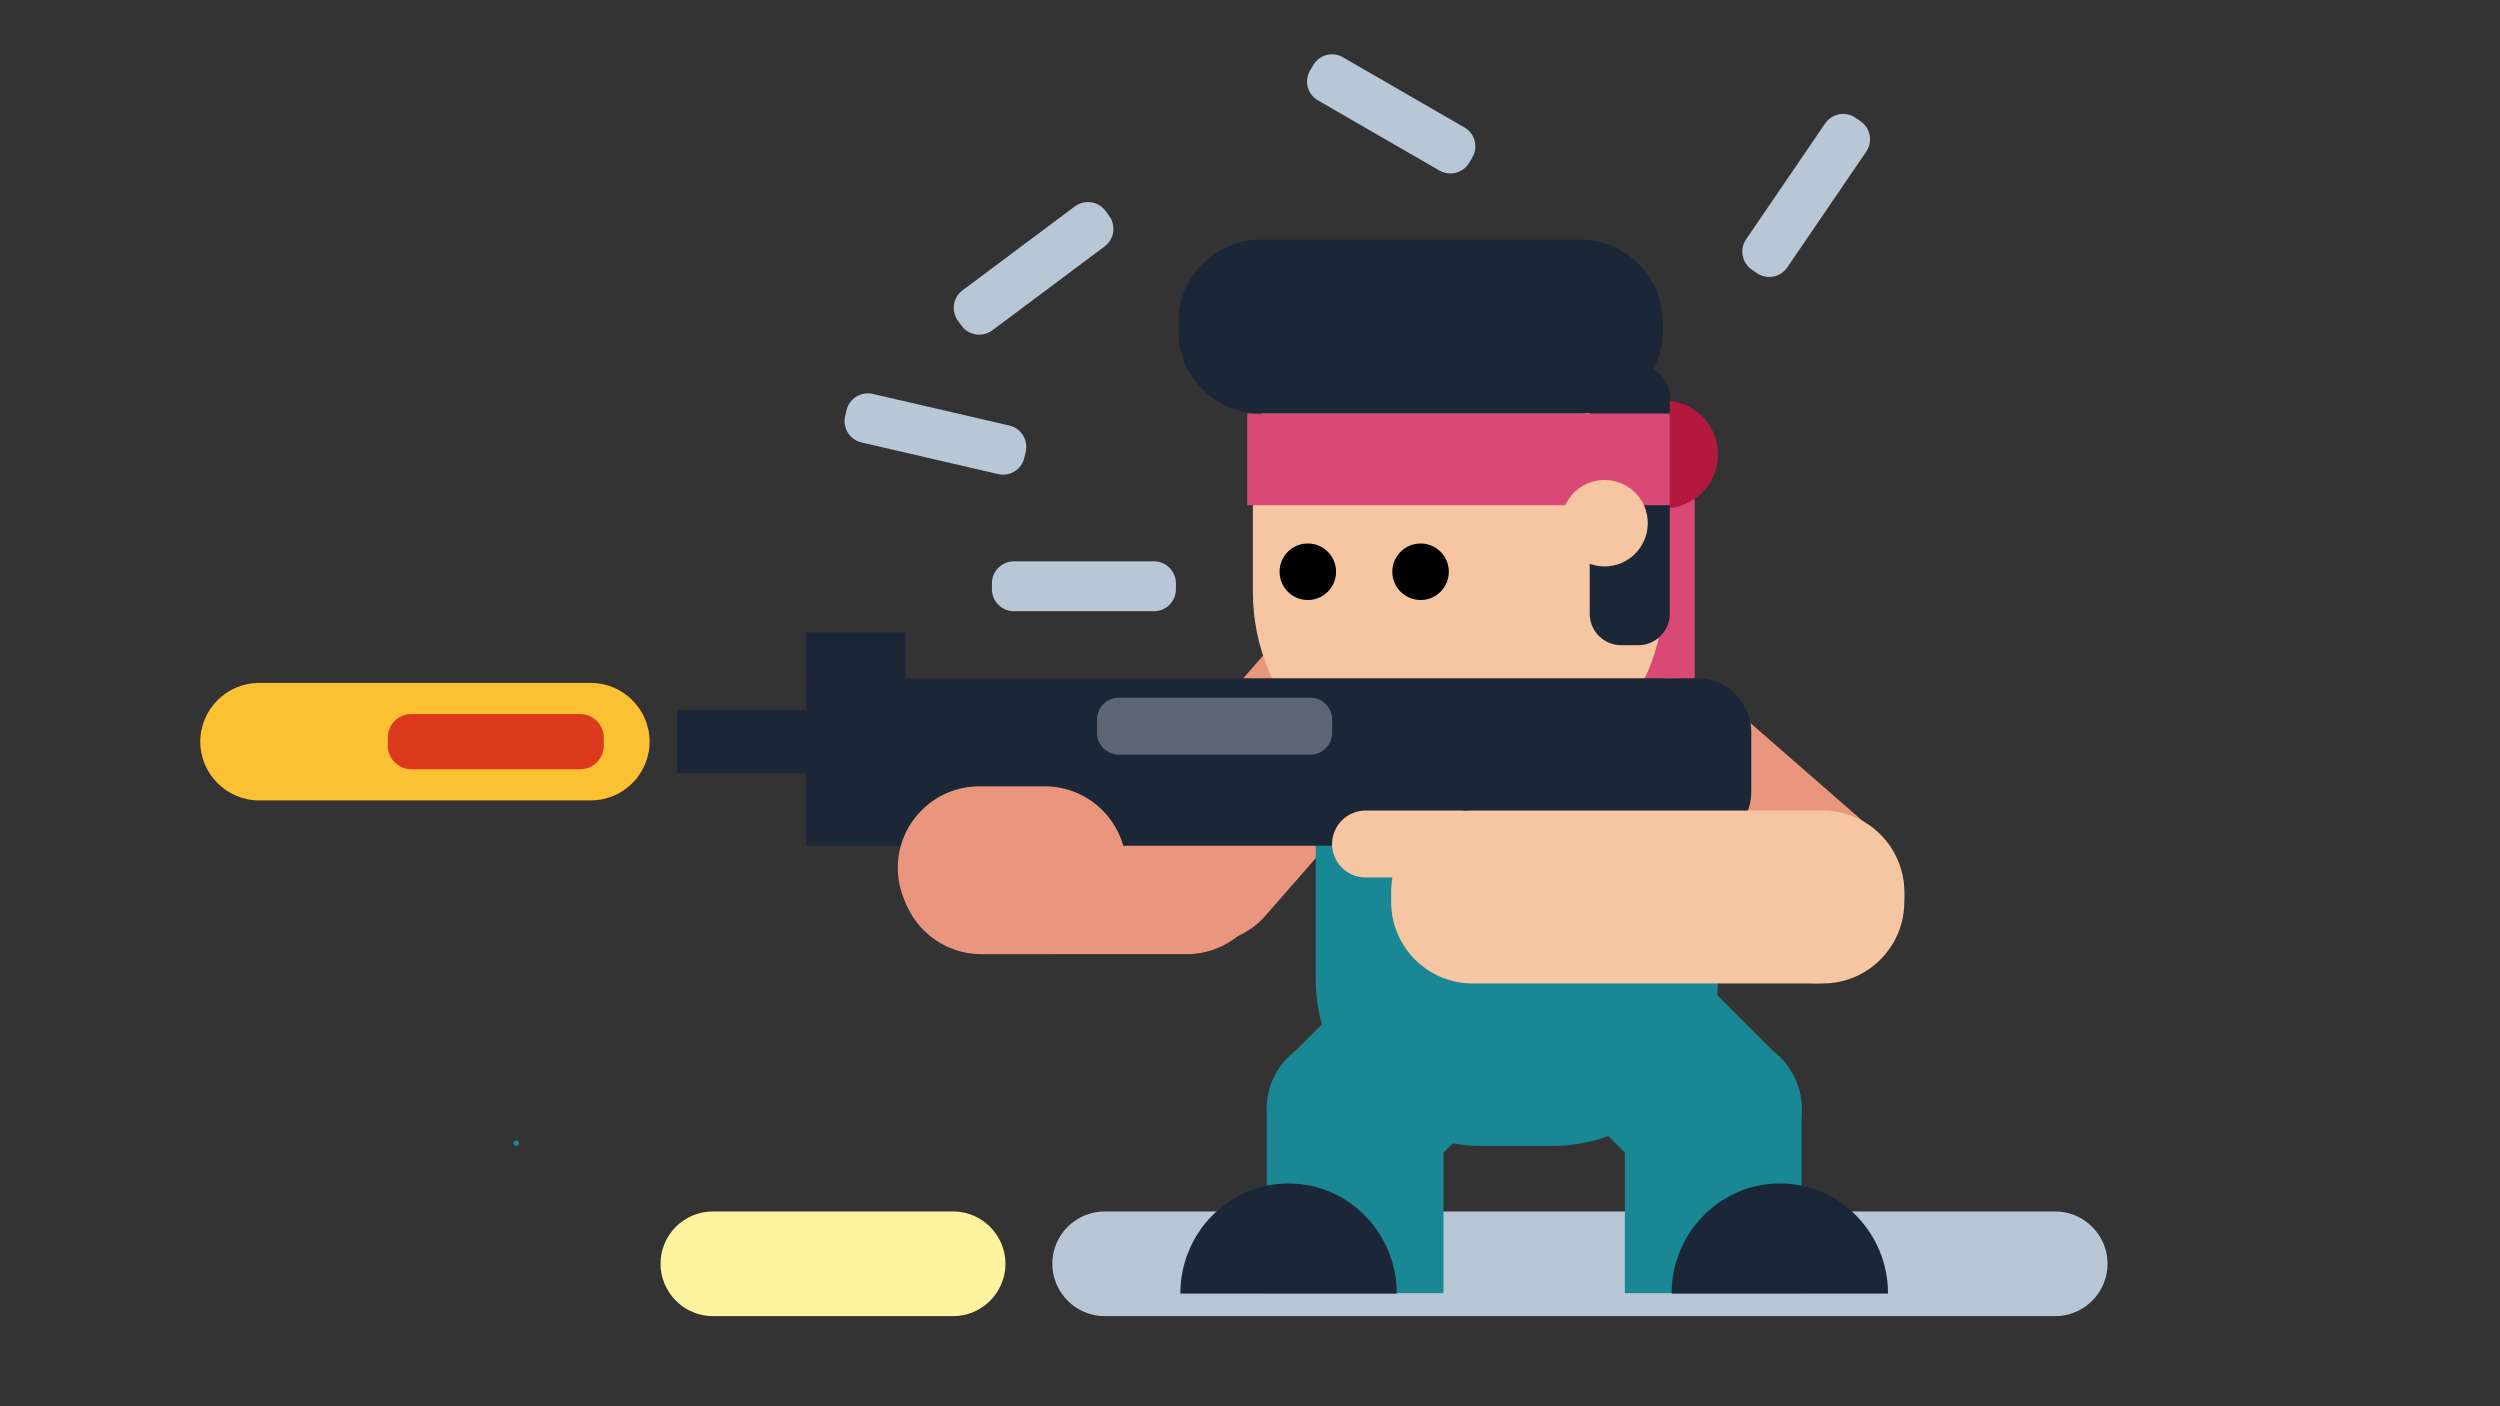 <?xml version="1.0" encoding="utf-8"?>
<!-- Generator: Adobe Illustrator 22.1.0, SVG Export Plug-In . SVG Version: 6.00 Build 0)  -->
<svg version="1.1" id="Lag_1" xmlns="http://www.w3.org/2000/svg" xmlns:xlink="http://www.w3.org/1999/xlink" x="0px" y="0px"
	 viewBox="0 0 1920 1080" style="enable-background:new 0 0 1920 1080;" xml:space="preserve">
<rect x="0" y="0" width="1920" height="1080" fill="#333333" stroke="none"/>
<style type="text/css">
	.st0{fill:#B7C7D6;}
	.st1{fill:#198794;}
	.st2{fill:#1B2737;}
	.st3{fill:#EA967E;}
	.st4{fill:#DA4976;}
	.st5{fill:#B4183F;}
	.st6{fill:#F5C6A1;}
	.st7{fill:#5D6572;}
	.st8{fill:#FCC033;}
	.st9{fill:#DD3A1D;}
	.st10{fill:#FDF39F;}
</style>
<path class="st0" d="M848.4,930.4h730c22.1,0,40.2,18.1,40.2,40.2v0c0,22.1-18.1,40.2-40.2,40.2h-730c-22.1,0-40.2-18.1-40.2-40.2v0
	C808.1,948.5,826.2,930.4,848.4,930.4z"/>
<g>
	<path class="st1" d="M1006.6,908.9l-17.5-17.5c-21.6-21.6-21.6-56.9,0-78.5l174.3-174.3c21.6-21.6,56.9-21.6,78.5,0l17.5,17.5
		c21.6,21.6,21.6,56.9,0,78.5L1085,908.9C1063.5,930.5,1028.1,930.5,1006.6,908.9z"/>
	<path class="st1" d="M1108.6,993.2H972.9v-142c0-30.5,25-55.5,55.5-55.5h24.7c30.5,0,55.5,25,55.5,55.5V993.2z"/>
	<path class="st2" d="M906.5,993.5c0-46.7,37.2-84.6,83.1-84.6c45.9,0,83.1,37.9,83.1,84.6H906.5z"/>
</g>
<g>
	<path class="st1" d="M1350,908.9l17.5-17.5c21.6-21.6,21.6-56.9,0-78.5l-174.3-174.3c-21.6-21.6-56.9-21.6-78.5,0l-17.5,17.5
		c-21.6,21.6-21.6,56.9,0,78.5l174.3,174.3C1293.1,930.5,1328.4,930.5,1350,908.9z"/>
	<path class="st1" d="M1247.9,993.2h135.7v-142c0-30.5-25-55.5-55.5-55.5h-24.7c-30.5,0-55.5,25-55.5,55.5V993.2z"/>
	<path class="st2" d="M1450,993.5c0-46.7-37.2-84.6-83.1-84.6s-83.1,37.9-83.1,84.6H1450z"/>
</g>
<g>
	<path class="st3" d="M753.6,600h157.8c34.4,0,62.5,28.1,62.5,62.5v7.8c0,34.4-28.1,62.5-62.5,62.5H753.6
		c-34.4,0-62.5-28.1-62.5-62.5v-7.8C691.1,628.1,719.2,600,753.6,600z"/>
</g>
<g>
	<path class="st3" d="M872,615.8L975.7,497c22.6-25.9,62.3-28.6,88.2-6l5.9,5.1c25.9,22.6,28.6,62.3,6,88.2L972,703.1
		c-22.6,25.9-62.3,28.6-88.2,6L878,704C852.1,681.4,849.4,641.7,872,615.8z"/>
</g>
<path class="st1" d="M1191.8,880.1H1138c-70.1,0-127.5-57.4-127.5-127.5V648.4c0-70.1,57.4-127.5,127.5-127.5h53.9
	c70.1,0,127.5,57.4,127.5,127.5v104.2C1319.3,822.7,1262,880.1,1191.8,880.1z"/>
<rect x="1062.9" y="506.6" transform="matrix(6.123234e-17 -1 1 6.123234e-17 736.241 1807.994)" class="st4" width="418.5" height="58.7"/>
<circle class="st5" cx="1278" cy="349" r="41.4"/>
<path class="st6" d="M1121.6,611.1h-3c-86,0-156.4-70.4-156.4-156.4v-92.2c0-86,70.4-156.4,156.4-156.4h3
	c86,0,156.4,70.4,156.4,156.4v92.2C1278,540.8,1207.6,611.1,1121.6,611.1z"/>
<path class="st2" d="M1258.3,495.5H1245c-13.2,0-24.1-10.8-24.1-24.1V304.6c0-13.2,10.8-24.1,24.1-24.1h13.3
	c13.2,0,24.1,10.8,24.1,24.1v166.8C1282.4,484.7,1271.5,495.5,1258.3,495.5z"/>
<rect x="957.9" y="317.6" class="st4" width="324.5" height="70.4"/>
<path class="st2" d="M1277,247.1v7.5c0,34.6-28.3,63-63,63H968c-34.6,0-63-28.3-63-63v-7.5c0-34.6,28.3-63,63-63h246
	C1248.6,184.1,1277,212.5,1277,247.1z"/>
<circle cx="1004.4" cy="439.1" r="21.7"/>
<circle cx="1091" cy="439.1" r="21.7"/>
<circle class="st6" cx="1232.3" cy="401.8" r="33.2"/>
<g>
	<path class="st3" d="M1353.9,739.9L1235,636.2c-25.9-22.6-28.6-62.3-6-88.2l5.1-5.9c22.6-25.9,62.3-28.6,88.2-6l118.9,103.7
		c25.9,22.6,28.6,62.3,6,88.2l-5.1,5.9C1419.5,759.8,1379.8,762.5,1353.9,739.9z"/>
</g>
<path class="st2" d="M1303.7,649.5H619V520.9h684.7c22.7,0,41.3,18.6,41.3,41.3v46.1C1344.9,630.9,1326.4,649.5,1303.7,649.5z"/>
<path class="st6" d="M1400,755.3h-269.1c-34.4,0-62.5-28.1-62.5-62.5V685c0-34.4,28.1-62.5,62.5-62.5H1400
	c34.4,0,62.5,28.1,62.5,62.5v7.8C1462.5,727.2,1434.4,755.3,1400,755.3z"/>
<path class="st6" d="M1122.2,673.9h-73.5c-14.1,0-25.7-11.6-25.7-25.7v0c0-14.1,11.6-25.7,25.7-25.7h73.5
	c14.1,0,25.7,11.6,25.7,25.7v0C1147.9,662.3,1136.4,673.9,1122.2,673.9z"/>
<g>
	<path class="st3" d="M752,603.9h50.5c34.4,0,62.5,28.1,62.5,62.5v0c0,34.4-28.1,62.5-62.5,62.5H752c-34.4,0-62.5-28.1-62.5-62.5v0
		C689.5,632,717.6,603.9,752,603.9z"/>
</g>
<path class="st7" d="M1006.3,579.6h-147c-9.2,0-16.8-7.6-16.8-16.8v-10.2c0-9.2,7.6-16.8,16.8-16.8h147c9.2,0,16.8,7.6,16.8,16.8
	v10.2C1023.1,572.1,1015.5,579.6,1006.3,579.6z"/>
<rect x="520" y="545.3" class="st2" width="99" height="48.7"/>
<rect x="619" y="485.6" class="st2" width="76.5" height="35.2"/>
<path class="st1" d="M396.5,875.9L396.5,875.9c-1.2,0-2.1,1-2.1,2.1l0,0c0,1.2,1,2.1,2.1,2.1l0,0c1.2,0,2.1-1,2.1-2.1l0,0
	C398.6,876.8,397.7,875.9,396.5,875.9z"/>
<path class="st8" d="M198.9,614.7h254.9c24.8,0,45.1-20.3,45.1-45.1v0c0-24.8-20.3-45.1-45.1-45.1H198.9
	c-24.8,0-45.1,20.3-45.1,45.1v0C153.8,594.4,174.1,614.7,198.9,614.7z"/>
<path class="st9" d="M315.9,548.4h129.7c10,0,18.1,8.2,18.1,18.1v6.2c0,10-8.2,18.1-18.1,18.1H315.9c-10,0-18.1-8.2-18.1-18.1v-6.2
	C297.8,556.5,305.9,548.4,315.9,548.4z"/>
<path class="st0" d="M886.3,469.4H778.6c-9.2,0-16.8-7.6-16.8-16.8v-4.7c0-9.2,7.6-16.8,16.8-16.8h107.7c9.2,0,16.8,7.6,16.8,16.8
	v4.7C903.1,461.8,895.6,469.4,886.3,469.4z"/>
<path class="st0" d="M766.6,364.1l-105-24.3c-9-2.1-14.6-11.1-12.6-20.1l1.1-4.6c2.1-9,11.1-14.6,20.1-12.6l105,24.3
	c9,2.1,14.6,11.1,12.6,20.1l-1.1,4.6C784.7,360.6,775.6,366.2,766.6,364.1z"/>
<path class="st0" d="M848.4,189.2l-86.3,64.5c-7.4,5.5-18,4-23.5-3.4l-2.8-3.8c-5.5-7.4-4-18,3.4-23.5l86.3-64.5
	c7.4-5.5,18-4,23.5,3.4l2.8,3.8C857.3,173.1,855.8,183.7,848.4,189.2z"/>
<path class="st0" d="M1105.5,131l-93.3-53.9c-8-4.6-10.8-14.9-6.1-22.9l2.4-4.1c4.6-8,14.9-10.8,22.9-6.1l93.3,53.9
	c8,4.6,10.8,14.9,6.1,22.9l-2.4,4.1C1123.8,132.8,1113.5,135.6,1105.5,131z"/>
<path class="st0" d="M1341,183.8l60.7-89c5.2-7.6,15.7-9.6,23.3-4.4l3.9,2.7c7.6,5.2,9.6,15.7,4.4,23.3l-60.7,89
	c-5.2,7.6-15.7,9.6-23.3,4.4l-3.9-2.7C1337.8,201.9,1335.8,191.4,1341,183.8z"/>
<path class="st10" d="M547.5,930.4H732c22.1,0,40.2,18.1,40.2,40.2v0c0,22.1-18.1,40.2-40.2,40.2H547.5c-22.1,0-40.2-18.1-40.2-40.2
	v0C507.2,948.5,525.3,930.4,547.5,930.4z"/>
</svg>
